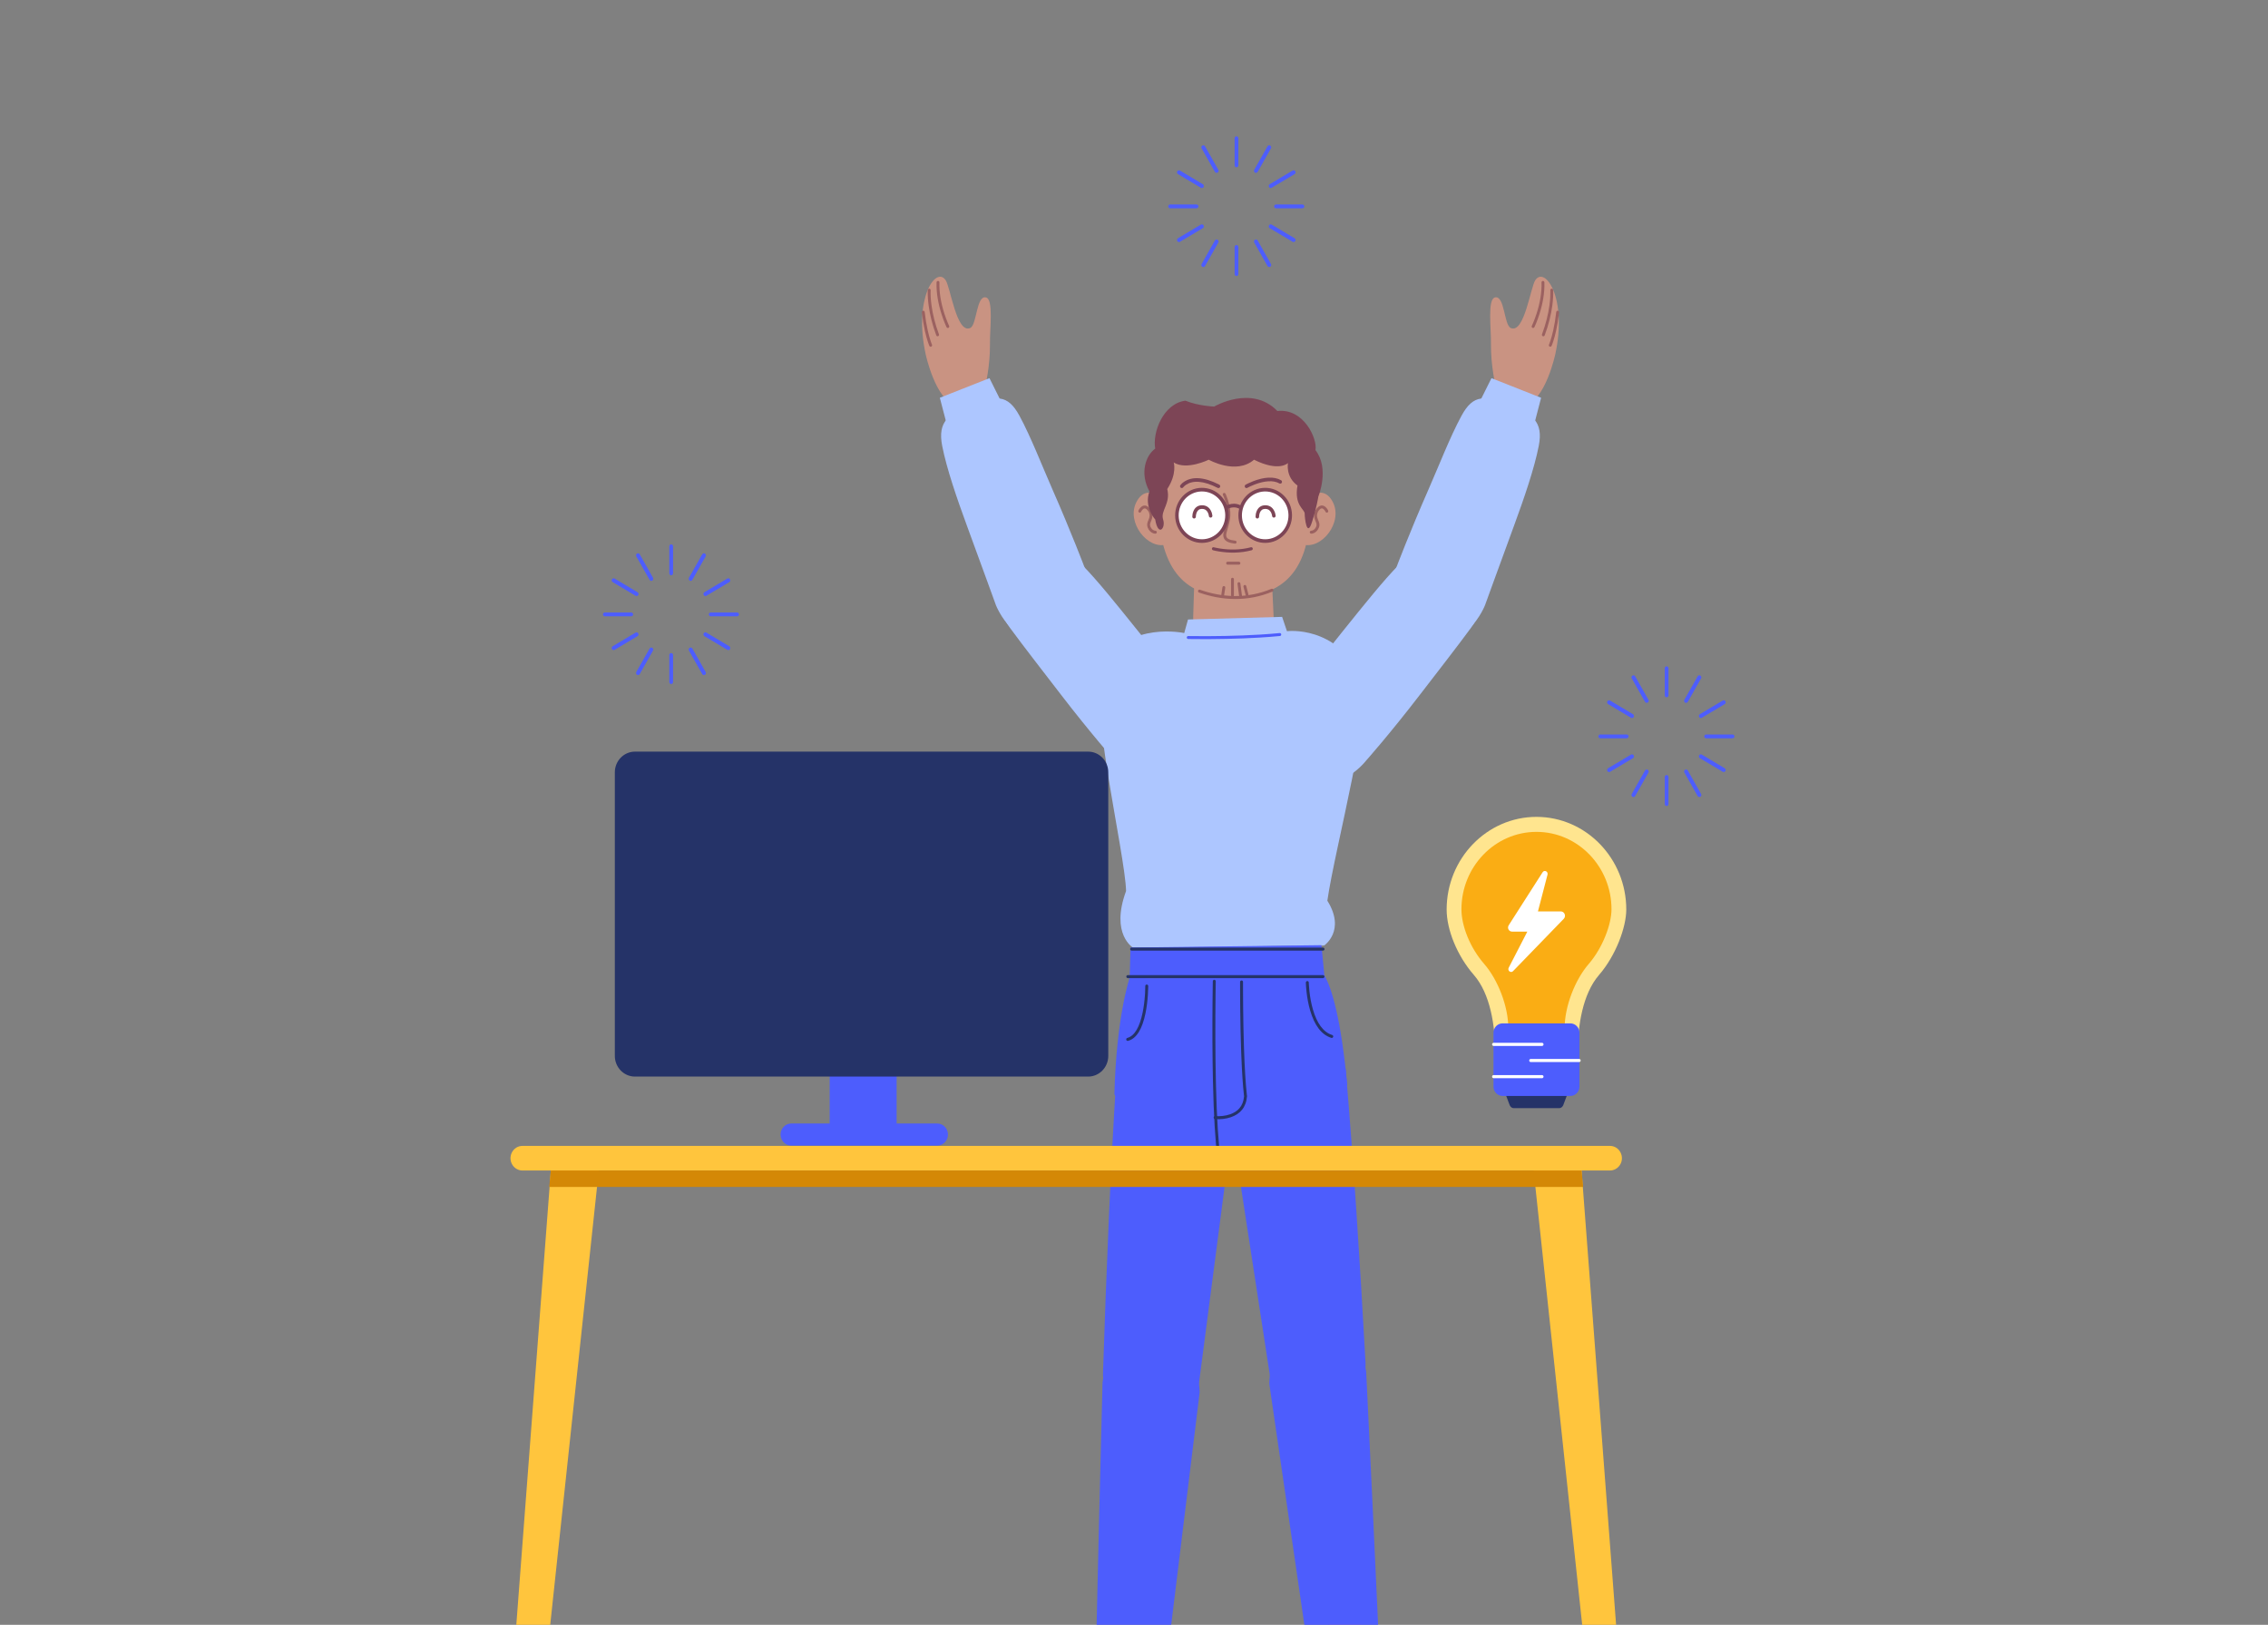 <svg width="349" height="250" viewBox="0 0 349 250" fill="none" xmlns="http://www.w3.org/2000/svg">
    <rect x="0" y="0" width="349" height="250" fill="#808080" stroke="none"/>
    <g clip-path="url(#clip0_385_10921)">
        <path fill-rule="evenodd" clip-rule="evenodd"
              d="M210.128 209.66C209.259 193.855 208.204 177.527 207.076 164.557C207.076 164.557 204.708 155.269 196.442 157.46C188.34 159.608 189.059 170.247 189.059 170.247L195.444 211.839C195.444 211.839 196.558 218.601 203.88 217.379C210.558 216.265 210.128 209.66 210.128 209.66Z"
              fill="#4D5DFD"/>
        <path fill-rule="evenodd" clip-rule="evenodd"
              d="M207.364 249.242C204.427 248.965 202.007 251.571 202.421 254.568C202.899 258.017 203.52 262.678 204.122 267.708C204.743 272.885 205.266 277.174 205.685 277.679C207.527 279.909 210.802 280.455 214.32 282.479C217.103 284.08 217.642 284.928 221.006 285.2C225.775 285.586 223.383 283.789 217.524 277.919C212.304 272.69 212.335 269.965 212.335 269.965L211.51 253.67C211.392 251.341 209.626 249.455 207.364 249.242Z"
              fill="#C99382"/>
        <path fill-rule="evenodd" clip-rule="evenodd"
              d="M210.227 211.052C211.577 238.422 212.825 267.048 212.825 267.048L203.196 267.055L195.321 212.917C195.321 212.917 195.157 204.676 202.544 203.983C209.21 203.359 210.227 211.052 210.227 211.052Z"
              fill="#4D5DFD"/>
        <path fill-rule="evenodd" clip-rule="evenodd"
              d="M169.729 211.3C170.239 195.479 170.923 179.129 171.757 166.137C171.757 166.137 173.914 156.794 182.227 158.787C190.376 160.74 189.898 171.395 189.898 171.395L184.458 213.127C184.458 213.127 183.498 219.914 176.15 218.867C169.448 217.914 169.729 211.3 169.729 211.3Z"
              fill="#4D5DFD"/>
        <path fill-rule="evenodd" clip-rule="evenodd"
              d="M169.661 212.693C168.933 240.088 168.333 268.737 168.333 268.737L177.96 268.513L184.605 214.201C184.605 214.201 184.583 205.959 177.182 205.443C170.503 204.977 169.661 212.693 169.661 212.693Z"
              fill="#4D5DFD"/>
        <path fill-rule="evenodd" clip-rule="evenodd"
              d="M195.984 94.888L195.565 85.853L183.892 85.86L183.607 94.951C183.48 98.469 186.203 101.403 189.632 101.442C189.698 101.442 189.763 101.443 189.828 101.444C193.335 101.485 196.151 98.484 195.984 94.888Z"
              fill="#C99382"/>
        <path fill-rule="evenodd" clip-rule="evenodd"
              d="M198.038 97.116L197.293 94.911L182.811 95.317L182.229 97.404C182.229 97.404 173.836 95.524 169.712 102.177C167.122 106.358 173.177 131.484 173.279 137.093C170.815 143.793 174.396 145.836 174.396 145.836L203.768 145.474C203.768 145.474 207.131 143.187 204.252 138.583C205.432 130.347 211.467 108.272 209.519 104.207C205.649 96.129 198.038 97.116 198.038 97.116Z"
              fill="#ADC6FF"/>
        <path d="M196.916 97.405C197.037 97.393 197.145 97.484 197.157 97.609C197.168 97.734 197.079 97.845 196.958 97.856C195.99 97.951 194.955 98.03 193.862 98.096C190.525 98.296 187.03 98.354 183.972 98.329L182.838 98.315C182.716 98.312 182.619 98.209 182.621 98.083C182.624 97.958 182.725 97.859 182.846 97.861L183.471 97.87C186.637 97.906 190.325 97.853 193.836 97.643C194.925 97.578 195.954 97.499 196.916 97.405Z"
              fill="#4D5DFD"/>
        <path fill-rule="evenodd" clip-rule="evenodd"
              d="M207.312 166.961C206.371 156.743 204.91 151.978 203.794 150.059C179.807 150.763 173.832 150.439 173.832 150.439C173.832 150.439 171.779 156.402 171.483 168.397C171.483 168.397 179.867 178.995 189.397 178.995C197.989 178.995 207.312 166.961 207.312 166.961Z"
              fill="#4D5DFD"/>
        <path fill-rule="evenodd" clip-rule="evenodd"
              d="M203.794 150.059L203.34 145.425L173.968 145.787L173.832 150.428C173.832 150.428 189.377 151.043 203.794 150.059Z"
              fill="#4D5DFD"/>
        <path d="M186.858 150.75C186.983 150.753 187.082 150.859 187.08 150.987L187.059 152.266C187.056 152.523 187.052 152.796 187.049 153.084C186.998 157.411 187.003 162.065 187.101 166.433L187.116 167.068C187.24 172 187.477 175.932 187.851 178.507C187.869 178.634 187.784 178.752 187.661 178.77C187.537 178.789 187.422 178.702 187.404 178.575L187.356 178.236C186.991 175.524 186.763 171.478 186.65 166.444C186.559 162.434 186.547 158.185 186.585 154.168L186.613 151.884L186.628 150.977C186.63 150.849 186.734 150.748 186.858 150.75Z"
              fill="#253368"/>
        <path d="M191.051 150.849C191.176 150.85 191.277 150.954 191.276 151.082L191.277 152.548C191.279 153.243 191.284 154.032 191.292 154.893C191.313 156.885 191.349 158.855 191.407 160.718L191.427 161.336C191.525 164.264 191.669 166.694 191.866 168.455L191.887 168.635L191.888 168.681C191.758 170.375 190.834 171.409 189.4 171.896C188.611 172.164 187.791 172.232 187.089 172.191L186.981 172.183C186.972 172.183 186.964 172.182 186.958 172.181C186.834 172.168 186.744 172.054 186.757 171.927C186.769 171.799 186.88 171.707 187.004 171.72L187.115 171.728C187.765 171.766 188.532 171.702 189.258 171.455C190.494 171.036 191.276 170.188 191.425 168.775L191.435 168.666L191.417 168.509C191.246 166.977 191.115 164.953 191.019 162.539L190.975 161.352C190.913 159.509 190.872 157.551 190.848 155.562L190.834 154.142C190.828 153.488 190.825 152.885 190.824 152.343L190.824 151.08C190.825 150.952 190.927 150.849 191.051 150.849Z"
              fill="#253368"/>
        <path d="M201.169 150.946C201.293 150.944 201.396 151.047 201.398 151.175L201.406 151.395C201.408 151.435 201.41 151.479 201.413 151.528C201.428 151.812 201.453 152.13 201.49 152.471C201.595 153.448 201.771 154.423 202.036 155.331C202.642 157.413 203.61 158.813 204.998 159.244C205.117 159.282 205.185 159.411 205.149 159.534C205.113 159.656 204.986 159.726 204.867 159.688C203.301 159.201 202.248 157.679 201.603 155.464C201.33 154.526 201.148 153.524 201.041 152.522C201.011 152.242 200.988 151.978 200.972 151.733L200.952 151.355C200.949 151.28 200.947 151.221 200.946 151.182C200.944 151.054 201.044 150.948 201.169 150.946Z"
              fill="#253368"/>
        <path d="M176.458 151.483C176.571 151.483 176.664 151.566 176.683 151.676L176.686 151.721L176.684 151.96C176.68 152.256 176.665 152.644 176.634 153.1C176.57 154.057 176.453 155.009 176.269 155.9C175.787 158.238 174.937 159.785 173.584 160.145C173.463 160.177 173.34 160.103 173.309 159.979C173.277 159.855 173.35 159.728 173.471 159.696C174.602 159.395 175.378 157.984 175.827 155.804C176.006 154.936 176.121 154.005 176.184 153.069L176.2 152.809C176.221 152.432 176.231 152.113 176.233 151.872L176.234 151.717C176.233 151.589 176.333 151.484 176.458 151.483Z"
              fill="#253368"/>
        <path d="M181.62 176.735C181.676 176.62 181.812 176.574 181.923 176.631L182.106 176.721L182.297 176.812C182.398 176.86 182.507 176.91 182.623 176.962C183.178 177.213 183.787 177.463 184.431 177.696C185.669 178.145 186.883 178.476 188.016 178.643C189.032 178.792 189.948 178.802 190.739 178.654C190.861 178.631 190.979 178.715 191.001 178.841C191.024 178.967 190.942 179.088 190.819 179.11C189.976 179.268 189.013 179.257 187.952 179.102C186.786 178.931 185.544 178.591 184.281 178.134C183.719 177.93 183.184 177.714 182.687 177.496L182.441 177.387C182.323 177.334 182.211 177.283 182.108 177.234L181.815 177.093C181.773 177.072 181.742 177.056 181.721 177.046C181.61 176.989 181.564 176.849 181.62 176.735Z"
              fill="#253368"/>
        <path fill-rule="evenodd" clip-rule="evenodd"
              d="M200.372 77.411C200.372 77.411 203.353 73.928 205.083 77.222C206.727 80.352 203.341 84.625 200.471 83.766C199.217 80.834 200.372 77.411 200.372 77.411Z"
              fill="#C99382"/>
        <path fill-rule="evenodd" clip-rule="evenodd"
              d="M179.595 77.411C179.595 77.411 176.615 73.928 174.884 77.222C173.241 80.352 176.626 84.625 179.496 83.766C180.75 80.834 179.595 77.411 179.595 77.411Z"
              fill="#C99382"/>
        <path fill-rule="evenodd" clip-rule="evenodd"
              d="M201.595 78.15C201.595 88.972 196.359 91.832 189.9 91.832C183.442 91.832 178.649 89.085 178.207 78.15C177.8 68.09 183.442 64.713 189.9 64.713C196.359 64.713 201.595 68.649 201.595 78.15Z"
              fill="#C99382"/>
        <path fill-rule="evenodd" clip-rule="evenodd"
              d="M190.834 79.342C190.86 81.527 192.606 83.278 194.734 83.251C196.863 83.225 198.568 81.432 198.542 79.247C198.517 77.062 196.77 75.311 194.642 75.337C192.514 75.364 190.808 77.157 190.834 79.342Z"
              fill="white"/>
        <path d="M194.639 75.058C192.36 75.087 190.535 77.006 190.563 79.345C190.59 81.684 192.459 83.558 194.738 83.53C197.016 83.502 198.842 81.583 198.814 79.243C198.787 76.905 196.917 75.031 194.639 75.058ZM194.646 75.616C196.624 75.592 198.247 77.219 198.271 79.25C198.295 81.281 196.71 82.948 194.731 82.973C192.753 82.997 191.129 81.37 191.106 79.339C191.082 77.343 192.612 75.699 194.542 75.619L194.646 75.616Z"
              fill="#7D4556"/>
        <path d="M193.747 79.533C193.73 79.669 193.618 79.776 193.48 79.777C193.343 79.779 193.228 79.676 193.209 79.54L193.206 79.502C193.204 79.273 193.245 78.965 193.373 78.651C193.599 78.099 194.03 77.748 194.68 77.74C195.325 77.732 195.78 78.046 196.053 78.557C196.209 78.848 196.276 79.135 196.294 79.338C196.307 79.491 196.197 79.627 196.047 79.64C195.898 79.654 195.766 79.541 195.753 79.387L195.746 79.338C195.742 79.307 195.734 79.266 195.722 79.218C195.691 79.083 195.643 78.948 195.577 78.825C195.395 78.485 195.116 78.293 194.686 78.298C194.271 78.303 194.022 78.506 193.874 78.867C193.82 79 193.784 79.147 193.764 79.294C193.757 79.348 193.753 79.396 193.751 79.434L193.747 79.533Z"
              fill="#7D4556"/>
        <path d="M182.239 74.103C183.43 73.328 185.201 73.328 187.617 74.568C187.751 74.637 187.805 74.804 187.738 74.942C187.671 75.08 187.508 75.136 187.374 75.067C185.12 73.91 183.55 73.91 182.529 74.574C182.386 74.667 182.269 74.766 182.175 74.863L182.122 74.921C182.108 74.938 182.097 74.952 182.089 74.962L182.08 74.975C181.995 75.102 181.826 75.135 181.702 75.047C181.578 74.961 181.547 74.787 181.631 74.66C181.731 74.511 181.929 74.304 182.239 74.103Z"
              fill="#7D4556"/>
        <path d="M195.165 73.492C195.912 73.451 196.578 73.574 197.137 73.893C197.268 73.968 197.315 74.137 197.242 74.272C197.17 74.407 197.004 74.455 196.873 74.38C196.413 74.118 195.846 74.013 195.194 74.049C194.52 74.086 193.79 74.269 193.054 74.552C192.82 74.641 192.599 74.737 192.394 74.832L192.243 74.905C192.097 74.976 191.993 75.031 191.939 75.062C191.808 75.136 191.642 75.087 191.57 74.952C191.498 74.817 191.545 74.648 191.677 74.573L191.785 74.515C191.844 74.483 191.92 74.445 192.009 74.401C192.269 74.274 192.556 74.148 192.864 74.029C193.648 73.728 194.428 73.532 195.165 73.492Z"
              fill="#7D4556"/>
        <path d="M188.28 75.864C188.388 75.807 188.521 75.851 188.577 75.963L188.626 76.067C188.646 76.112 188.669 76.166 188.696 76.229C188.784 76.437 188.871 76.67 188.953 76.921C189.22 77.748 189.364 78.583 189.319 79.372C189.291 79.852 189.206 80.29 189.049 80.854L188.819 81.659C188.661 82.231 188.659 82.344 188.715 82.554C188.802 82.881 189.188 83.091 190.09 83.192C190.211 83.205 190.299 83.317 190.286 83.442C190.273 83.566 190.164 83.656 190.042 83.642C188.979 83.524 188.436 83.229 188.289 82.674L188.262 82.569C188.197 82.28 188.229 82.104 188.48 81.229L188.577 80.897C188.756 80.279 188.85 79.832 188.878 79.345C188.919 78.622 188.784 77.841 188.533 77.065C188.471 76.874 188.406 76.694 188.34 76.53L188.29 76.409C188.241 76.292 188.203 76.21 188.183 76.169C188.127 76.057 188.171 75.92 188.28 75.864Z"
              fill="#9B6160"/>
        <path d="M192.488 84.2C192.612 84.166 192.739 84.243 192.771 84.371C192.803 84.498 192.728 84.628 192.604 84.661C190.91 85.112 189.154 85.112 187.531 84.842C187.341 84.811 187.167 84.777 187.01 84.743L186.794 84.694C186.734 84.68 186.689 84.668 186.66 84.66C186.537 84.626 186.464 84.495 186.497 84.368C186.531 84.241 186.659 84.166 186.782 84.2L186.996 84.253C187.173 84.293 187.377 84.334 187.605 84.372C189.169 84.632 190.864 84.632 192.488 84.2Z"
              fill="#7D4556"/>
        <path fill-rule="evenodd" clip-rule="evenodd"
              d="M181.103 79.342C181.129 81.527 182.875 83.278 185.004 83.251C187.132 83.225 188.837 81.432 188.812 79.247C188.786 77.062 187.04 75.311 184.911 75.337C182.783 75.364 181.078 77.157 181.103 79.342Z"
              fill="white"/>
        <path d="M184.908 75.058C182.63 75.087 180.805 77.006 180.832 79.345C180.859 81.684 182.729 83.558 185.007 83.53C187.286 83.502 189.111 81.583 189.084 79.244C189.056 76.904 187.187 75.031 184.908 75.058ZM184.915 75.616C186.893 75.592 188.516 77.219 188.54 79.25C188.564 81.281 186.979 82.948 185.001 82.973C183.022 82.997 181.399 81.37 181.375 79.339C181.352 77.343 182.881 75.699 184.811 75.619L184.915 75.616Z"
              fill="#7D4556"/>
        <path d="M184.016 79.533C183.999 79.669 183.887 79.776 183.749 79.777C183.612 79.779 183.497 79.676 183.478 79.54L183.475 79.502C183.473 79.273 183.514 78.965 183.642 78.651C183.868 78.099 184.299 77.748 184.948 77.74C185.593 77.732 186.048 78.046 186.321 78.557C186.477 78.848 186.545 79.135 186.562 79.338C186.576 79.491 186.465 79.627 186.316 79.64C186.166 79.654 186.035 79.541 186.021 79.387L186.015 79.338C186.01 79.307 186.002 79.266 185.991 79.218C185.959 79.083 185.911 78.948 185.845 78.825C185.663 78.485 185.385 78.293 184.955 78.298C184.54 78.303 184.29 78.506 184.143 78.867C184.089 79 184.053 79.147 184.033 79.294L184.023 79.393C184.02 79.422 184.019 79.448 184.018 79.468L184.018 79.496L184.016 79.533Z"
              fill="#7D4556"/>
        <path d="M189.037 77.646C189.594 77.463 190.184 77.439 190.747 77.683C190.797 77.704 190.847 77.728 190.896 77.754L190.969 77.795L190.701 78.28C190.647 78.249 190.592 78.221 190.536 78.196C190.111 78.013 189.647 78.031 189.203 78.177C189.097 78.212 189.015 78.246 188.965 78.271L188.938 78.284L188.686 77.791C188.757 77.752 188.877 77.698 189.037 77.646Z"
              fill="#7D4556"/>
        <path d="M195.649 90.598C195.762 90.551 195.891 90.606 195.937 90.722C195.983 90.838 195.929 90.971 195.816 91.018C191.949 92.639 187.991 92.397 184.501 91.164C184.386 91.123 184.324 90.994 184.364 90.876C184.404 90.757 184.53 90.694 184.645 90.735C188.042 91.935 191.897 92.172 195.649 90.598Z"
              fill="#9B6160"/>
        <path d="M190.647 86.426C190.769 86.426 190.868 86.528 190.868 86.653C190.868 86.766 190.788 86.859 190.683 86.877L190.647 86.88H188.905C188.783 86.88 188.684 86.778 188.684 86.653C188.684 86.54 188.764 86.447 188.869 86.429L188.905 86.426H190.647Z"
              fill="#9B6160"/>
        <path d="M189.652 88.895C189.762 88.895 189.853 88.978 189.87 89.085L189.873 89.122V91.592C189.873 91.717 189.774 91.819 189.652 91.819C189.542 91.819 189.451 91.737 189.434 91.629L189.431 91.592V89.122C189.431 88.997 189.53 88.895 189.652 88.895Z"
              fill="#9B6160"/>
        <path d="M190.617 89.579C190.726 89.564 190.827 89.632 190.858 89.737L190.866 89.773L191.114 91.646C191.131 91.77 191.046 91.885 190.925 91.901C190.816 91.917 190.715 91.848 190.684 91.743L190.676 91.707L190.428 89.834C190.411 89.71 190.496 89.596 190.617 89.579Z"
              fill="#9B6160"/>
        <path d="M188.322 90.173L188.358 90.175C188.467 90.193 188.544 90.288 188.545 90.397L188.543 90.434L188.377 91.541C188.359 91.665 188.246 91.75 188.125 91.731C188.017 91.714 187.939 91.618 187.938 91.509L187.941 91.472L188.106 90.365C188.123 90.254 188.216 90.174 188.322 90.173Z"
              fill="#9B6160"/>
        <path d="M191.502 90.01C191.608 89.981 191.717 90.036 191.76 90.136L191.772 90.17L192.104 91.448C192.135 91.569 192.065 91.693 191.947 91.725C191.841 91.754 191.733 91.699 191.689 91.6L191.677 91.565L191.345 90.287C191.314 90.166 191.384 90.042 191.502 90.01Z"
              fill="#9B6160"/>
        <path d="M175.424 78.181C175.911 77.588 176.557 77.588 177.165 78.558C177.414 79.142 177.392 79.531 177.175 80.075L177.052 80.371C176.922 80.704 176.931 80.916 177.146 81.248C177.21 81.346 177.283 81.425 177.365 81.488C177.512 81.602 177.659 81.648 177.757 81.656L177.792 81.658C177.914 81.658 178.013 81.76 178.013 81.885C178.013 82.01 177.914 82.112 177.792 82.112C177.608 82.112 177.353 82.046 177.1 81.851C176.979 81.758 176.87 81.641 176.779 81.5C176.494 81.061 176.464 80.709 176.612 80.283L176.663 80.149C176.672 80.127 176.688 80.09 176.73 79.992C176.938 79.5 176.966 79.224 176.777 78.772C176.355 78.103 176.066 78.103 175.761 78.474C175.676 78.577 175.616 78.682 175.586 78.746C175.534 78.859 175.403 78.908 175.292 78.854C175.182 78.801 175.135 78.666 175.187 78.552C175.231 78.456 175.31 78.319 175.424 78.181Z"
              fill="#9B6160"/>
        <path d="M202.413 78.526C203.004 77.587 203.65 77.587 204.137 78.181C204.251 78.319 204.33 78.456 204.374 78.552C204.426 78.666 204.378 78.801 204.268 78.854C204.158 78.907 204.026 78.859 203.974 78.746C203.945 78.681 203.884 78.577 203.799 78.474C203.495 78.102 203.206 78.102 202.801 78.74C202.607 79.193 202.62 79.465 202.794 79.902L202.918 80.202C203.099 80.666 203.085 81.034 202.782 81.499C202.69 81.641 202.582 81.758 202.46 81.852C202.207 82.046 201.953 82.112 201.769 82.112C201.647 82.112 201.548 82.01 201.548 81.885C201.548 81.772 201.628 81.679 201.733 81.661L201.769 81.658C201.865 81.658 202.03 81.616 202.196 81.488C202.277 81.426 202.35 81.347 202.414 81.248C202.616 80.938 202.636 80.733 202.532 80.436L202.469 80.276C202.46 80.252 202.446 80.22 202.426 80.172C202.173 79.576 202.132 79.176 202.413 78.526Z"
              fill="#9B6160"/>
        <path fill-rule="evenodd" clip-rule="evenodd"
              d="M177.764 79.927C177.764 79.927 175.995 77.996 176.879 75.612C175.331 72.774 176.327 70.049 177.764 69.027C177.322 66.53 178.98 62.102 182.409 61.648C184.427 62.471 186.832 62.556 186.832 62.556C186.832 62.556 192.582 59.15 196.563 63.237C200.654 62.783 202.756 67.551 202.423 69.254C204.635 72.093 202.866 76.407 202.866 76.407C202.866 76.407 202.619 78.076 201.871 80.381C201.097 82.765 200.765 79.7 200.765 79.019C200.765 78.337 199.107 77.77 199.659 74.704C197.779 73.342 198.194 71.242 198.194 71.242C198.194 71.242 196.839 72.66 192.969 70.731C190.204 73.115 186.002 70.731 186.002 70.731C186.002 70.731 182.602 72.405 180.611 71.156C180.611 71.156 181.164 72.859 179.617 75.243C180.17 77.514 178.538 78.564 178.98 79.927C179.422 81.289 178.207 82.651 177.764 79.927Z"
              fill="#7D4556"/>
        <path fill-rule="evenodd" clip-rule="evenodd"
              d="M171.597 117.078C171.597 117.078 176.744 123.693 182.567 118.75C188.505 113.709 183.042 107.224 183.042 107.224C183.042 107.224 179.519 102.554 175.08 97.042C171.611 92.735 168.965 89.416 166.49 86.877C163.819 84.137 159.643 83.63 156.916 85.945C152.771 89.464 153.138 93.498 155.398 96.578C157.595 99.575 160.682 103.523 163.175 106.77C167.971 113.013 171.597 117.078 171.597 117.078Z"
              fill="#ADC6FF"/>
        <path fill-rule="evenodd" clip-rule="evenodd"
              d="M142.438 54.482C142.438 54.482 143.95 61.679 147.23 62.474C150.2 63.194 151.607 59.426 151.607 59.426C151.607 59.426 152.382 56.353 152.338 52.812C152.31 50.492 152.897 46.072 151.735 45.768C150.223 45.371 150.34 49.99 149.301 50.462C147.195 51.417 146.263 44.17 145.497 43.078C144.002 40.944 140.56 45.863 142.438 54.482Z"
              fill="#C99382"/>
        <path d="M144.346 43.225C144.468 43.229 144.563 43.334 144.559 43.459C144.51 44.991 144.795 46.608 145.303 48.198C145.467 48.713 145.642 49.187 145.818 49.609L145.907 49.817L146.042 50.116C146.045 50.122 146.047 50.127 146.05 50.132C146.105 50.244 146.061 50.38 145.952 50.437C145.843 50.493 145.71 50.448 145.655 50.336L145.587 50.191L145.503 50.002C145.474 49.935 145.443 49.863 145.412 49.787C145.231 49.354 145.051 48.867 144.883 48.34C144.361 46.703 144.066 45.036 144.118 43.444C144.122 43.319 144.224 43.221 144.346 43.225Z"
              fill="#9B6160"/>
        <path d="M143.005 44.418C143.127 44.428 143.218 44.537 143.208 44.662L143.204 44.757C143.183 45.289 143.214 46.037 143.34 46.965C143.529 48.361 143.896 49.863 144.485 51.433C144.528 51.55 144.471 51.681 144.358 51.726C144.244 51.771 144.116 51.713 144.072 51.596C143.471 49.992 143.095 48.457 142.902 47.027C142.781 46.136 142.745 45.401 142.758 44.853L142.765 44.67C142.766 44.651 142.767 44.637 142.768 44.627C142.777 44.502 142.884 44.408 143.005 44.418Z"
              fill="#9B6160"/>
        <path d="M142.051 47.81C142.172 47.796 142.282 47.885 142.295 48.01C142.41 49.041 142.566 49.976 142.754 50.815C142.899 51.468 143.055 52.024 143.211 52.486L143.273 52.667C143.294 52.724 143.313 52.777 143.332 52.826L143.406 53.012C143.409 53.018 143.411 53.023 143.413 53.027C143.464 53.141 143.416 53.275 143.305 53.328C143.194 53.381 143.063 53.331 143.012 53.218L142.966 53.108L142.95 53.067C142.902 52.946 142.849 52.802 142.793 52.634C142.632 52.157 142.472 51.585 142.323 50.916C142.132 50.061 141.973 49.11 141.856 48.061C141.843 47.937 141.93 47.824 142.051 47.81Z"
              fill="#9B6160"/>
        <path fill-rule="evenodd" clip-rule="evenodd"
              d="M166.918 87.368C166.918 87.368 169.698 95.576 163.092 98.185C156.28 100.875 153.259 93.128 153.259 93.128C153.259 93.128 151.264 87.623 148.776 80.848C147.258 76.712 145.67 72.111 144.984 68.601C144.24 64.8 146.043 63.681 149.345 62.377C153.267 60.828 155.042 60.598 156.872 63.966C158.617 67.178 160.401 71.781 161.942 75.284C164.879 81.962 166.918 87.368 166.918 87.368Z"
              fill="#ADC6FF"/>
        <path fill-rule="evenodd" clip-rule="evenodd"
              d="M144.623 61.202L152.26 58.185L154.795 63.266L146.059 66.717L144.623 61.202Z" fill="#ADC6FF"/>
        <path fill-rule="evenodd" clip-rule="evenodd"
              d="M210.171 117.078C210.171 117.078 205.024 123.693 199.202 118.75C193.264 113.709 198.727 107.224 198.727 107.224C198.727 107.224 202.249 102.554 206.688 97.042C210.157 92.735 212.803 89.416 215.278 86.877C217.95 84.137 222.126 83.63 224.853 85.945C228.998 89.464 228.63 93.498 226.37 96.578C224.173 99.575 221.086 103.523 218.593 106.77C213.797 113.013 210.171 117.078 210.171 117.078Z"
              fill="#ADC6FF"/>
        <path fill-rule="evenodd" clip-rule="evenodd"
              d="M239.331 54.482C239.331 54.482 237.819 61.679 234.539 62.474C231.569 63.194 230.161 59.426 230.161 59.426C230.161 59.426 229.387 56.353 229.43 52.812C229.459 50.492 228.872 46.072 230.033 45.768C231.546 45.371 231.428 49.99 232.468 50.462C234.574 51.417 235.506 44.17 236.272 43.078C237.767 40.944 241.209 45.863 239.331 54.482Z"
              fill="#C99382"/>
        <path d="M237.423 43.225C237.545 43.221 237.647 43.319 237.651 43.444C237.702 45.036 237.408 46.703 236.886 48.34C236.718 48.867 236.537 49.354 236.357 49.787L236.265 50.002L236.182 50.191C236.15 50.261 236.126 50.31 236.114 50.336C236.059 50.448 235.926 50.493 235.817 50.437C235.708 50.38 235.664 50.244 235.719 50.132L235.764 50.036L235.781 49.998C235.832 49.887 235.889 49.757 235.951 49.609C236.126 49.187 236.302 48.713 236.466 48.198C236.973 46.608 237.259 44.991 237.21 43.459C237.205 43.334 237.301 43.229 237.423 43.225Z"
              fill="#9B6160"/>
        <path d="M238.764 44.418C238.885 44.408 238.992 44.502 239.001 44.627L239.007 44.739C239.028 45.297 238.996 46.072 238.867 47.027C238.673 48.457 238.298 49.992 237.697 51.596C237.653 51.713 237.525 51.771 237.411 51.726C237.297 51.681 237.241 51.55 237.284 51.433C237.873 49.863 238.24 48.361 238.429 46.965C238.546 46.099 238.581 45.389 238.569 44.866L238.565 44.757C238.563 44.709 238.562 44.677 238.56 44.662C238.551 44.537 238.642 44.428 238.764 44.418Z"
              fill="#9B6160"/>
        <path d="M239.718 47.81C239.839 47.824 239.926 47.937 239.912 48.061C239.796 49.109 239.637 50.061 239.446 50.916C239.313 51.51 239.172 52.029 239.029 52.471L238.976 52.634C238.931 52.768 238.888 52.887 238.848 52.991L238.788 53.144C238.775 53.177 238.764 53.201 238.757 53.217C238.706 53.331 238.574 53.38 238.464 53.328C238.353 53.275 238.305 53.14 238.356 53.026L238.395 52.934L238.41 52.897C238.454 52.783 238.504 52.646 238.558 52.486C238.714 52.024 238.869 51.467 239.015 50.815C239.202 49.976 239.359 49.041 239.473 48.009C239.486 47.897 239.576 47.814 239.682 47.809L239.718 47.81Z"
              fill="#9B6160"/>
        <path fill-rule="evenodd" clip-rule="evenodd"
              d="M214.85 87.368C214.85 87.368 212.071 95.576 218.676 98.185C225.488 100.875 228.51 93.128 228.51 93.128C228.51 93.128 230.504 87.623 232.992 80.848C234.511 76.712 236.099 72.111 236.785 68.601C237.529 64.8 235.726 63.681 232.423 62.377C228.501 60.828 226.726 60.598 224.897 63.966C223.152 67.178 221.367 71.781 219.826 75.284C216.89 81.962 214.85 87.368 214.85 87.368Z"
              fill="#ADC6FF"/>
        <path fill-rule="evenodd" clip-rule="evenodd"
              d="M237.145 61.202L229.508 58.185L226.973 63.266L235.71 66.717L237.145 61.202Z" fill="#ADC6FF"/>
        <path d="M203.587 145.796C203.712 145.796 203.813 145.9 203.813 146.028C203.813 146.144 203.731 146.239 203.624 146.257L203.587 146.26H174.131C174.006 146.26 173.905 146.156 173.905 146.028C173.905 145.913 173.987 145.817 174.095 145.799L174.131 145.796H203.587Z"
              fill="#253368"/>
        <path d="M203.587 150.03C203.712 150.03 203.813 150.134 203.813 150.262C203.813 150.378 203.731 150.473 203.623 150.491L203.587 150.494H173.542C173.417 150.494 173.316 150.39 173.316 150.262C173.316 150.147 173.398 150.051 173.505 150.033L173.542 150.03H203.587Z"
              fill="#253368"/>
        <path d="M102.995 88.208C102.995 88.38 103.124 88.519 103.283 88.519C103.442 88.519 103.571 88.38 103.571 88.208V84.064C103.571 83.892 103.442 83.753 103.283 83.753C103.124 83.753 102.995 83.892 102.995 84.064V88.208Z"
              fill="#4D5DFD"/>
        <path d="M99.958 89.217C100.014 89.317 100.117 89.373 100.223 89.373C100.275 89.373 100.328 89.36 100.376 89.331C100.523 89.245 100.573 89.053 100.489 88.904L98.445 85.29C98.36 85.141 98.173 85.089 98.026 85.176C97.88 85.262 97.829 85.454 97.914 85.603L99.958 89.217Z"
              fill="#4D5DFD"/>
        <path d="M97.952 91.707C97.9 91.707 97.848 91.693 97.8 91.665L94.28 89.566C94.134 89.479 94.084 89.287 94.168 89.136C94.253 88.986 94.439 88.934 94.585 89.021L98.105 91.119C98.25 91.206 98.3 91.399 98.216 91.549C98.16 91.65 98.057 91.707 97.952 91.707Z"
              fill="#4D5DFD"/>
        <path d="M93.086 94.829H97.122C97.289 94.829 97.425 94.697 97.425 94.533C97.425 94.37 97.289 94.237 97.122 94.237H93.086C92.919 94.237 92.783 94.37 92.783 94.533C92.783 94.697 92.919 94.829 93.086 94.829Z"
              fill="#4D5DFD"/>
        <path d="M94.433 100.022C94.327 100.022 94.225 99.965 94.168 99.864C94.084 99.714 94.134 99.521 94.28 99.434L97.8 97.336C97.946 97.249 98.132 97.301 98.216 97.451C98.3 97.602 98.25 97.794 98.105 97.881L94.585 99.979C94.537 100.008 94.484 100.022 94.433 100.022Z"
              fill="#4D5DFD"/>
        <path d="M98.026 103.825C98.075 103.853 98.127 103.867 98.179 103.867C98.285 103.867 98.388 103.811 98.445 103.71L100.489 100.097C100.573 99.947 100.523 99.756 100.376 99.669C100.23 99.583 100.042 99.634 99.958 99.784L97.914 103.397C97.829 103.547 97.88 103.738 98.026 103.825Z"
              fill="#4D5DFD"/>
        <path d="M103.283 105.247C103.124 105.247 102.995 105.108 102.995 104.936V100.792C102.995 100.621 103.124 100.482 103.283 100.482C103.442 100.482 103.571 100.621 103.571 100.792V104.936C103.571 105.108 103.442 105.247 103.283 105.247Z"
              fill="#4D5DFD"/>
        <path d="M108.056 103.71C108.113 103.811 108.216 103.867 108.322 103.867C108.374 103.867 108.427 103.853 108.475 103.825C108.622 103.738 108.672 103.547 108.587 103.397L106.544 99.784C106.459 99.634 106.272 99.583 106.125 99.669C105.978 99.756 105.928 99.947 106.013 100.097L108.056 103.71Z"
              fill="#4D5DFD"/>
        <path d="M112.068 100.022C112.017 100.022 111.964 100.008 111.916 99.979L108.397 97.881C108.251 97.794 108.201 97.602 108.285 97.451C108.369 97.301 108.556 97.249 108.702 97.336L112.221 99.434C112.367 99.521 112.417 99.714 112.333 99.864C112.276 99.965 112.174 100.022 112.068 100.022Z"
              fill="#4D5DFD"/>
        <path d="M109.379 94.829H113.415C113.583 94.829 113.718 94.697 113.718 94.533C113.718 94.37 113.583 94.237 113.415 94.237H109.379C109.212 94.237 109.077 94.37 109.077 94.533C109.077 94.697 109.212 94.829 109.379 94.829Z"
              fill="#4D5DFD"/>
        <path d="M108.549 91.707C108.444 91.707 108.342 91.65 108.285 91.549C108.201 91.399 108.251 91.206 108.397 91.119L111.916 89.021C112.062 88.934 112.249 88.986 112.333 89.136C112.417 89.287 112.367 89.479 112.221 89.566L108.702 91.665C108.654 91.693 108.601 91.707 108.549 91.707Z"
              fill="#4D5DFD"/>
        <path d="M106.125 89.331C106.173 89.36 106.226 89.373 106.278 89.373C106.384 89.373 106.487 89.317 106.544 89.217L108.587 85.603C108.672 85.454 108.622 85.262 108.475 85.176C108.328 85.089 108.141 85.141 108.056 85.29L106.013 88.904C105.928 89.053 105.978 89.245 106.125 89.331Z"
              fill="#4D5DFD"/>
        <path d="M189.984 25.431C189.984 25.602 190.113 25.741 190.272 25.741C190.431 25.741 190.56 25.602 190.56 25.431V21.287C190.56 21.115 190.431 20.976 190.272 20.976C190.113 20.976 189.984 21.115 189.984 21.287V25.431Z"
              fill="#4D5DFD"/>
        <path d="M186.947 26.439C187.004 26.54 187.107 26.596 187.213 26.596C187.265 26.596 187.318 26.582 187.366 26.554C187.513 26.468 187.563 26.276 187.478 26.127L185.435 22.513C185.35 22.363 185.163 22.312 185.016 22.398C184.869 22.485 184.819 22.676 184.904 22.826L186.947 26.439Z"
              fill="#4D5DFD"/>
        <path d="M184.942 28.929C184.89 28.929 184.837 28.916 184.789 28.887L181.27 26.789C181.124 26.702 181.074 26.51 181.158 26.359C181.242 26.209 181.429 26.157 181.575 26.244L185.094 28.342C185.24 28.429 185.29 28.621 185.206 28.772C185.149 28.873 185.047 28.929 184.942 28.929Z"
              fill="#4D5DFD"/>
        <path d="M180.076 32.052H184.112C184.279 32.052 184.414 31.919 184.414 31.756C184.414 31.592 184.279 31.46 184.112 31.46H180.076C179.908 31.46 179.773 31.592 179.773 31.756C179.773 31.919 179.908 32.052 180.076 32.052Z"
              fill="#4D5DFD"/>
        <path d="M181.423 37.244C181.317 37.244 181.215 37.188 181.158 37.087C181.074 36.936 181.124 36.744 181.27 36.657L184.789 34.559C184.935 34.472 185.122 34.523 185.206 34.674C185.29 34.824 185.24 35.017 185.094 35.104L181.575 37.202C181.527 37.231 181.474 37.244 181.423 37.244Z"
              fill="#4D5DFD"/>
        <path d="M185.016 41.047C185.064 41.076 185.117 41.089 185.169 41.089C185.275 41.089 185.378 41.033 185.435 40.933L187.478 37.319C187.563 37.17 187.513 36.978 187.366 36.892C187.219 36.805 187.032 36.857 186.947 37.006L184.904 40.62C184.819 40.77 184.869 40.961 185.016 41.047Z"
              fill="#4D5DFD"/>
        <path d="M190.272 42.47C190.113 42.47 189.984 42.331 189.984 42.159V38.015C189.984 37.843 190.113 37.704 190.272 37.704C190.431 37.704 190.56 37.843 190.56 38.015V42.159C190.56 42.331 190.431 42.47 190.272 42.47Z"
              fill="#4D5DFD"/>
        <path d="M195.046 40.933C195.103 41.033 195.206 41.089 195.312 41.089C195.364 41.089 195.417 41.076 195.465 41.047C195.611 40.961 195.662 40.77 195.577 40.62L193.533 37.006C193.449 36.857 193.261 36.805 193.115 36.892C192.968 36.978 192.918 37.17 193.002 37.319L195.046 40.933Z"
              fill="#4D5DFD"/>
        <path d="M199.058 37.244C199.007 37.244 198.954 37.231 198.906 37.202L195.386 35.104C195.241 35.017 195.191 34.824 195.275 34.674C195.359 34.523 195.545 34.472 195.691 34.559L199.211 36.657C199.357 36.744 199.407 36.936 199.322 37.087C199.266 37.188 199.164 37.244 199.058 37.244Z"
              fill="#4D5DFD"/>
        <path d="M196.369 32.052H200.405C200.572 32.052 200.708 31.919 200.708 31.756C200.708 31.592 200.572 31.46 200.405 31.46H196.369C196.202 31.46 196.066 31.592 196.066 31.756C196.066 31.919 196.202 32.052 196.369 32.052Z"
              fill="#4D5DFD"/>
        <path d="M195.539 28.929C195.434 28.929 195.331 28.873 195.275 28.772C195.191 28.621 195.241 28.429 195.386 28.342L198.906 26.244C199.052 26.157 199.238 26.209 199.322 26.359C199.407 26.51 199.357 26.702 199.211 26.789L195.691 28.887C195.643 28.916 195.591 28.929 195.539 28.929Z"
              fill="#4D5DFD"/>
        <path d="M193.115 26.554C193.163 26.582 193.216 26.596 193.268 26.596C193.373 26.596 193.477 26.54 193.533 26.439L195.577 22.826C195.662 22.676 195.611 22.485 195.465 22.398C195.318 22.312 195.131 22.363 195.046 22.513L193.002 26.127C192.918 26.276 192.968 26.468 193.115 26.554Z"
              fill="#4D5DFD"/>
        <path d="M256.172 106.977C256.172 107.148 256.301 107.287 256.46 107.287C256.619 107.287 256.748 107.148 256.748 106.977V102.833C256.748 102.661 256.619 102.522 256.46 102.522C256.301 102.522 256.172 102.661 256.172 102.833V106.977Z"
              fill="#4D5DFD"/>
        <path d="M253.135 107.985C253.192 108.086 253.295 108.142 253.401 108.142C253.453 108.142 253.505 108.128 253.554 108.1C253.7 108.013 253.751 107.822 253.666 107.672L251.622 104.059C251.538 103.909 251.35 103.858 251.203 103.944C251.057 104.031 251.007 104.222 251.091 104.372L253.135 107.985Z"
              fill="#4D5DFD"/>
        <path d="M251.129 110.475C251.077 110.475 251.025 110.462 250.977 110.433L247.457 108.335C247.312 108.248 247.262 108.055 247.346 107.905C247.43 107.754 247.616 107.703 247.762 107.79L251.282 109.888C251.428 109.975 251.478 110.167 251.393 110.318C251.337 110.419 251.234 110.475 251.129 110.475Z"
              fill="#4D5DFD"/>
        <path d="M246.263 113.597H250.299C250.466 113.597 250.602 113.465 250.602 113.302C250.602 113.138 250.466 113.006 250.299 113.006H246.263C246.096 113.006 245.96 113.138 245.96 113.302C245.96 113.465 246.096 113.597 246.263 113.597Z"
              fill="#4D5DFD"/>
        <path d="M247.61 118.79C247.505 118.79 247.402 118.734 247.346 118.633C247.262 118.482 247.312 118.29 247.457 118.203L250.977 116.105C251.123 116.018 251.309 116.069 251.393 116.22C251.478 116.37 251.428 116.563 251.282 116.65L247.762 118.748C247.714 118.776 247.662 118.79 247.61 118.79Z"
              fill="#4D5DFD"/>
        <path d="M251.203 122.593C251.252 122.622 251.304 122.635 251.356 122.635C251.462 122.635 251.565 122.579 251.622 122.479L253.666 118.865C253.751 118.716 253.7 118.524 253.554 118.438C253.407 118.351 253.22 118.403 253.135 118.552L251.091 122.166C251.007 122.316 251.057 122.507 251.203 122.593Z"
              fill="#4D5DFD"/>
        <path d="M256.46 124.016C256.301 124.016 256.172 123.877 256.172 123.705V119.561C256.172 119.389 256.301 119.25 256.46 119.25C256.619 119.25 256.748 119.389 256.748 119.561V123.705C256.748 123.877 256.619 124.016 256.46 124.016Z"
              fill="#4D5DFD"/>
        <path d="M261.234 122.479C261.29 122.579 261.393 122.635 261.499 122.635C261.551 122.635 261.604 122.622 261.652 122.593C261.799 122.507 261.849 122.316 261.764 122.166L259.721 118.552C259.636 118.403 259.449 118.351 259.302 118.438C259.155 118.524 259.105 118.716 259.19 118.865L261.234 122.479Z"
              fill="#4D5DFD"/>
        <path d="M265.246 118.79C265.194 118.79 265.142 118.776 265.094 118.748L261.574 116.65C261.428 116.563 261.378 116.37 261.462 116.22C261.547 116.069 261.733 116.018 261.879 116.105L265.398 118.203C265.544 118.29 265.594 118.482 265.51 118.633C265.454 118.734 265.351 118.79 265.246 118.79Z"
              fill="#4D5DFD"/>
        <path d="M262.556 113.597H266.593C266.76 113.597 266.895 113.465 266.895 113.302C266.895 113.138 266.76 113.006 266.593 113.006H262.556C262.389 113.006 262.254 113.138 262.254 113.302C262.254 113.465 262.389 113.597 262.556 113.597Z"
              fill="#4D5DFD"/>
        <path d="M261.727 110.475C261.621 110.475 261.519 110.419 261.462 110.318C261.378 110.167 261.428 109.975 261.574 109.888L265.094 107.79C265.239 107.703 265.426 107.754 265.51 107.905C265.594 108.055 265.544 108.248 265.398 108.335L261.879 110.433C261.831 110.462 261.778 110.475 261.727 110.475Z"
              fill="#4D5DFD"/>
        <path d="M259.302 108.1C259.35 108.128 259.403 108.142 259.455 108.142C259.561 108.142 259.664 108.086 259.721 107.985L261.765 104.372C261.849 104.222 261.799 104.031 261.652 103.944C261.506 103.858 261.318 103.909 261.234 104.059L259.19 107.672C259.105 107.822 259.155 108.013 259.302 108.1Z"
              fill="#4D5DFD"/>
        <path fill-rule="evenodd" clip-rule="evenodd"
              d="M79.088 283.607C77.905 283.607 76.973 282.573 77.065 281.363L84.764 180.095H92.141L81.273 281.752C81.16 282.808 80.292 283.607 79.257 283.607"
              fill="#FFC53D"/>
        <path fill-rule="evenodd" clip-rule="evenodd"
              d="M249.048 283.607C250.231 283.607 251.163 282.573 251.07 281.363L243.372 180.095H235.995L246.862 281.752C246.975 282.808 247.844 283.607 248.879 283.607"
              fill="#FFC53D"/>
        <path fill-rule="evenodd" clip-rule="evenodd"
              d="M247.735 180.095H80.401C79.793 180.095 79.225 179.788 78.881 179.274C78.04 178.018 78.916 176.308 80.401 176.308H247.735C249.22 176.308 250.096 178.018 249.255 179.274C248.911 179.788 248.343 180.095 247.735 180.095Z"
              fill="#FFC53D"/>
        <path fill-rule="evenodd" clip-rule="evenodd"
              d="M243.618 182.62H84.518L84.764 180.095H243.372L243.618 182.62Z" fill="#D48806"/>
        <path fill-rule="evenodd" clip-rule="evenodd" d="M127.67 173.417H137.974V165.104H127.67V173.417Z"
              fill="#4D5DFD"/>
        <path fill-rule="evenodd" clip-rule="evenodd"
              d="M144.218 176.263H121.77C120.856 176.263 120.114 175.501 120.114 174.563C120.114 173.623 120.856 172.862 121.77 172.862H144.218C145.133 172.862 145.874 173.623 145.874 174.563C145.874 175.501 145.133 176.263 144.218 176.263Z"
              fill="#4D5DFD"/>
        <path fill-rule="evenodd" clip-rule="evenodd"
              d="M167.442 165.644H97.711C95.999 165.644 94.611 164.219 94.611 162.462V118.828C94.611 117.071 95.999 115.646 97.711 115.646H167.442C169.153 115.646 170.541 117.071 170.541 118.828V162.462C170.541 164.219 169.153 165.644 167.442 165.644Z"
              fill="#253368"/>
        <path d="M250.251 139.936C250.251 132.102 244.064 125.685 236.431 125.685C228.798 125.685 222.61 132.102 222.61 139.936C222.61 143.037 224.214 147.042 226.789 149.995C229.342 152.92 230.07 157.846 230.07 161.774V163.314H242.792V161.787C242.792 157.859 243.52 152.943 246.06 150.007C248.644 147.024 250.251 142.663 250.251 139.936Z"
              fill="#FFE58F"/>
        <path d="M247.977 139.897C247.977 133.354 242.809 127.992 236.431 127.992C230.053 127.992 224.887 133.353 224.887 139.897C224.887 142.49 226.226 145.834 228.377 148.301C230.51 150.745 232.094 154.86 232.094 158.141V159.426H240.769V158.152C240.769 154.87 242.353 150.763 244.475 148.311C246.634 145.819 247.977 142.177 247.977 139.898V139.897Z"
              fill="#FAAD14"/>
        <path d="M239.939 170.501H232.924C232.678 170.501 232.455 170.337 232.321 170.068L231.367 167.533H241.496L240.542 170.068C240.408 170.337 240.185 170.501 239.94 170.501H239.939Z"
              fill="#253368"/>
        <path d="M241.643 157.455H231.22C230.446 157.455 229.818 158.1 229.818 158.895V167.185C229.818 167.98 230.446 168.624 231.22 168.624H241.643C242.417 168.624 243.045 167.98 243.045 167.185V158.895C243.045 158.1 242.417 157.455 241.643 157.455Z"
              fill="#4D5DFD"/>
        <path d="M237.286 160.448C237.415 160.448 237.52 160.556 237.52 160.688C237.52 160.817 237.421 160.922 237.297 160.928L237.286 160.928H229.835C229.706 160.928 229.601 160.821 229.601 160.688C229.601 160.559 229.7 160.454 229.825 160.448L229.835 160.448H237.286Z"
              fill="white"/>
        <path d="M237.286 165.414C237.415 165.414 237.52 165.521 237.52 165.653C237.52 165.782 237.421 165.888 237.297 165.893L237.286 165.893H229.835C229.706 165.893 229.601 165.786 229.601 165.653C229.601 165.524 229.7 165.419 229.825 165.414L229.835 165.414H237.286Z"
              fill="white"/>
        <path d="M243.002 162.931C243.131 162.931 243.235 163.038 243.235 163.17C243.235 163.299 243.136 163.405 243.012 163.41L243.002 163.41H235.55C235.421 163.41 235.316 163.303 235.316 163.17C235.316 163.042 235.416 162.936 235.54 162.931L235.55 162.931H243.002Z"
              fill="white"/>
        <path d="M237.374 134.208L232.164 142.355C231.884 142.797 232.186 143.34 232.691 143.34H235.024L232.155 148.905C231.941 149.355 232.493 149.772 232.831 149.416L240.634 141.368C241.033 140.949 240.75 140.233 240.186 140.233H236.658L238.134 134.563C238.249 134.079 237.636 133.796 237.374 134.208Z"
              fill="white"/>
    </g>
    <defs>
        <clipPath id="clip0_385_10921">
            <rect width="350" height="250" fill="white" transform="translate(-1)"/>
        </clipPath>
    </defs>
</svg>
